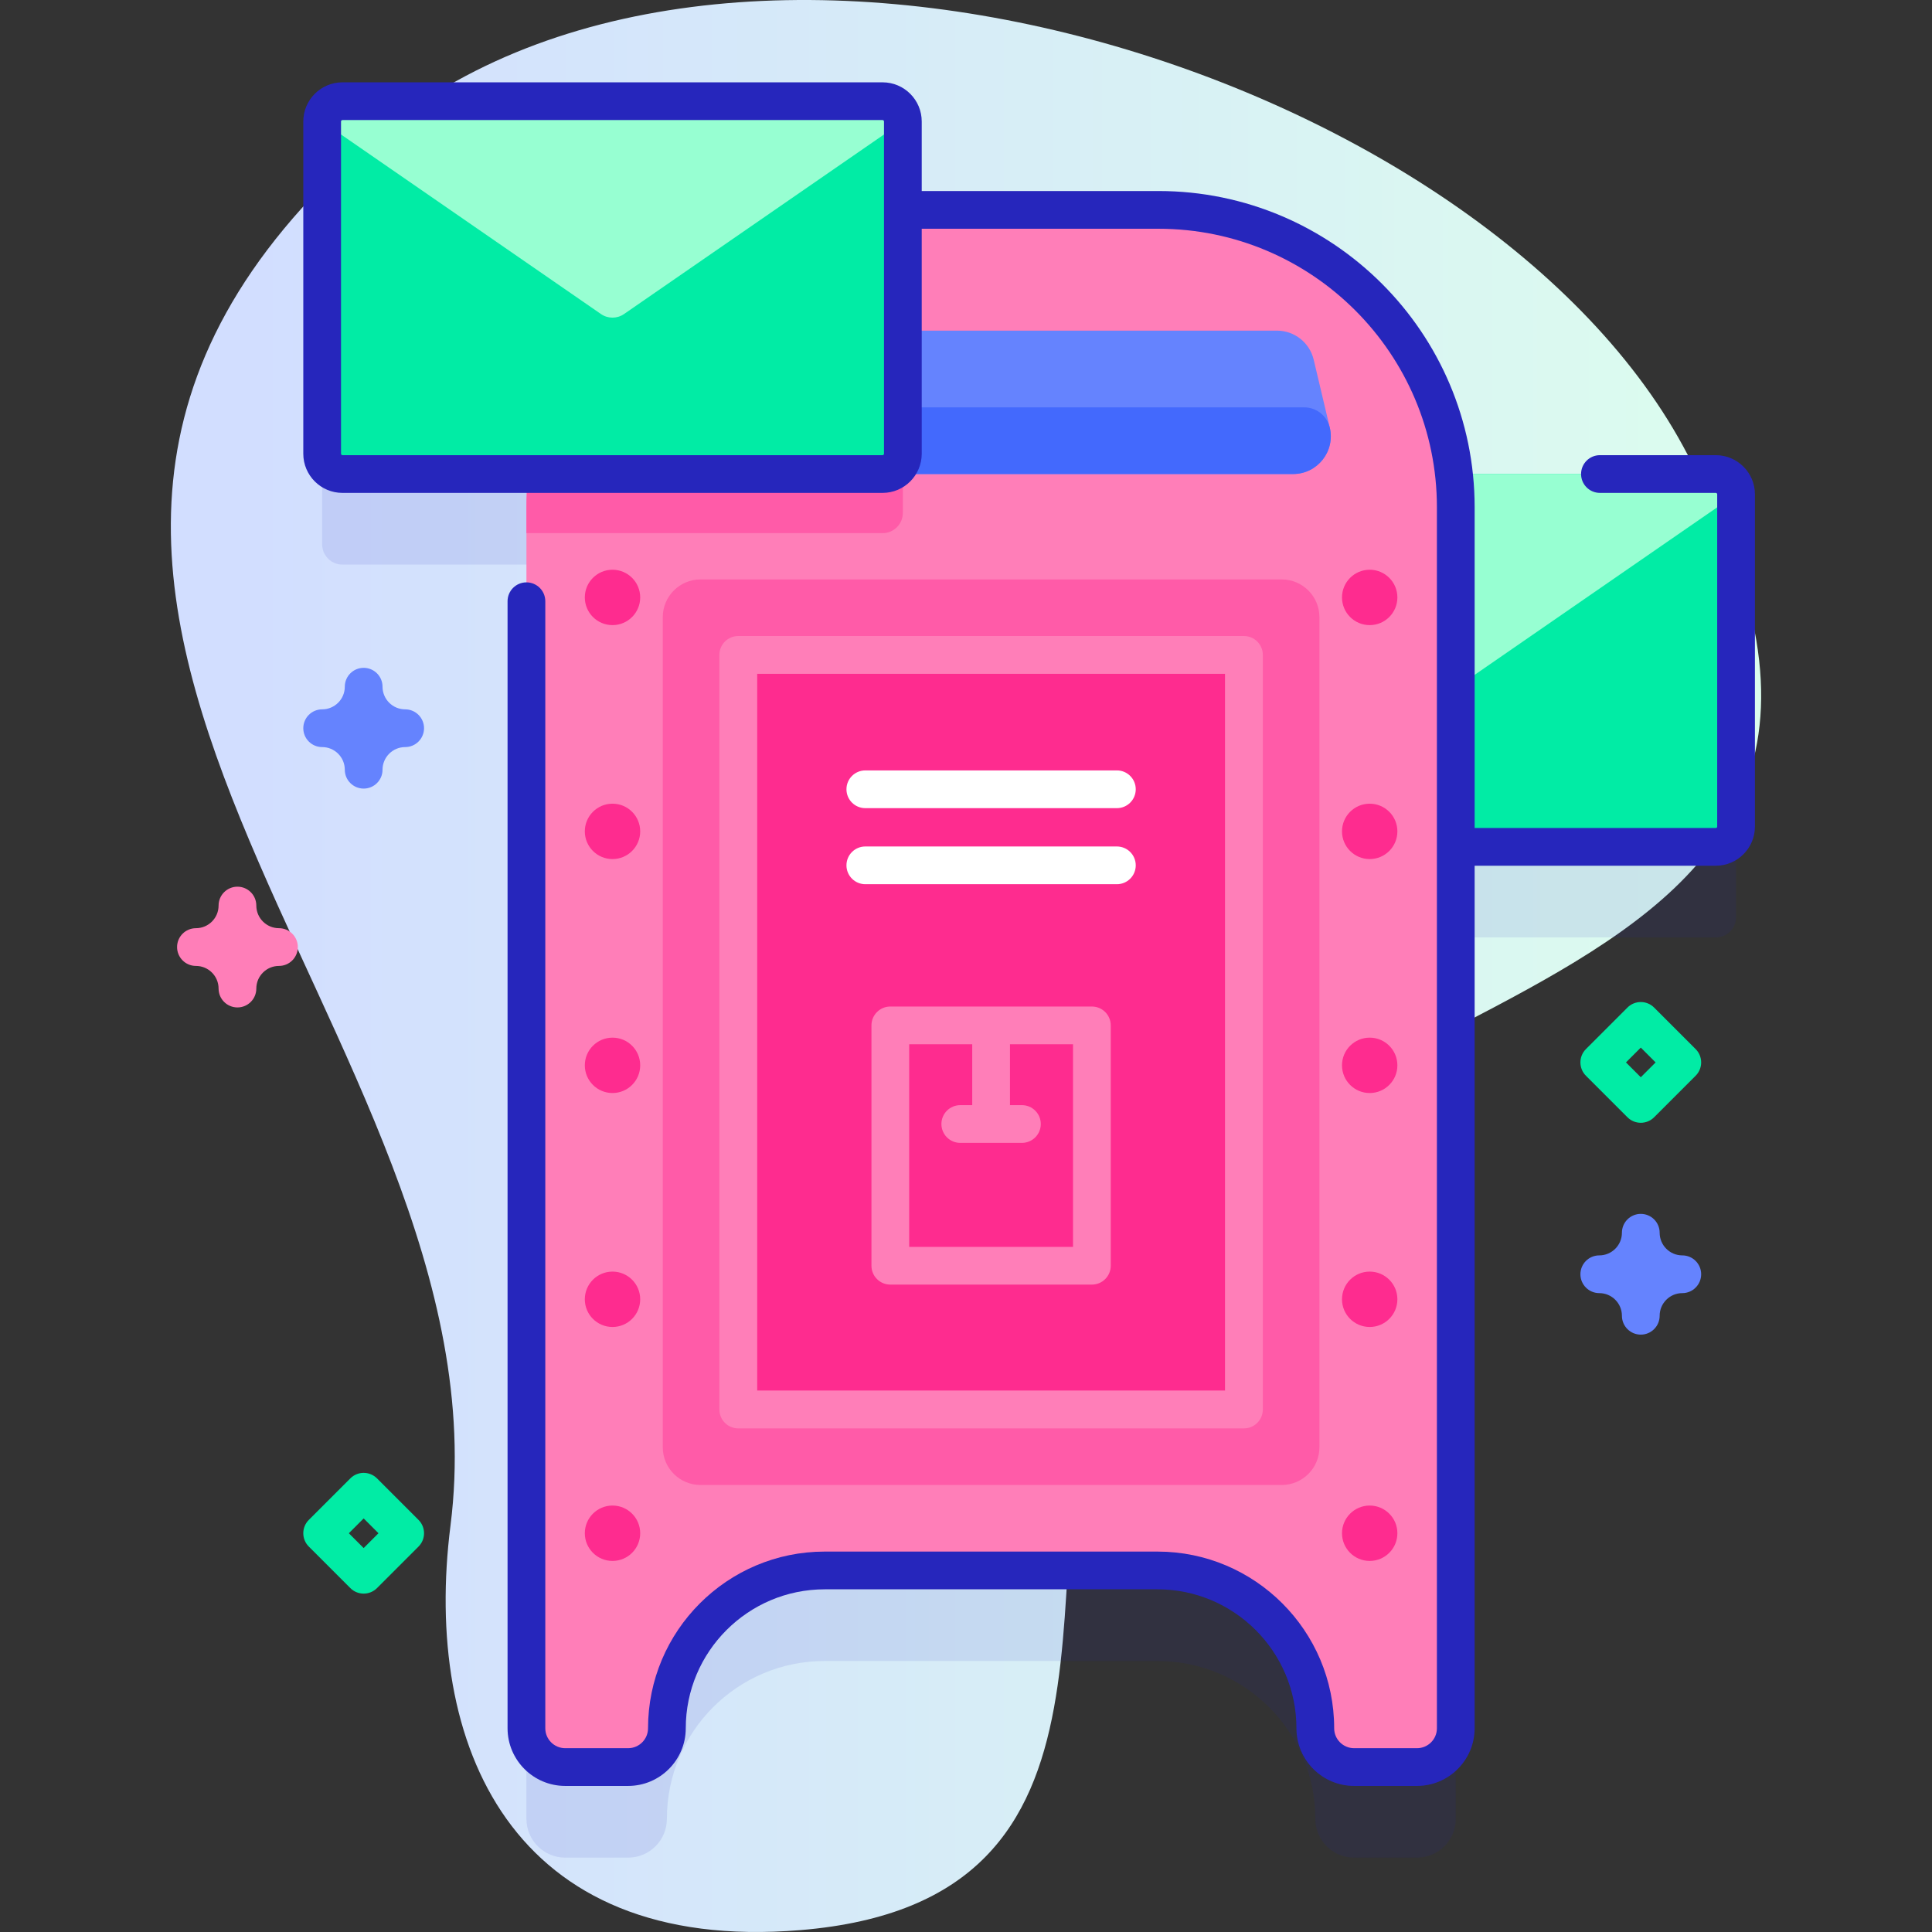 <?xml version="1.0" encoding="iso-8859-1"?>
<!-- Generator: Adobe Illustrator 23.0.3, SVG Export Plug-In . SVG Version: 6.00 Build 0)  -->
<svg version="1.1" id="Capa_1" xmlns="http://www.w3.org/2000/svg" xmlns:xlink="http://www.w3.org/1999/xlink" x="0px" y="0px"
	 viewBox="0 0 512 512" style="enable-background:new 0 0 512 512;" xml:space="preserve">
<rect x="0" y="0" width="512" height="512" fill="#333333" stroke="none"/>
<g>
	<g>
		<g>
			<linearGradient id="SVGID_1_" gradientUnits="userSpaceOnUse" x1="45.274" y1="256" x2="466.726" y2="256">
				<stop  offset="0.049" style="stop-color:#D2DEFF"/>
				<stop  offset="0.999" style="stop-color:#DCFDEE"/>
			</linearGradient>
			<path style="fill:url(#SVGID_1_);" d="M97.146,38.232C-38.182,157.77,135.977,273.641,119.389,404.26
				c-7.375,58.072,16.054,113.588,92.705,107.244c93.413-7.732,59.504-97.209,79.066-156.778
				c33.66-102.501,240.73-78.56,154.895-236.448C391.277,17.52,190.289-44.043,97.146,38.232z"/>
		</g>
		<g>
			<path style="opacity:0.1;fill:#2626BC;" d="M454.702,149.622h-69.41c-4.372-39.373-37.742-70.002-78.28-70.002h-67.745V56.19
				c0-2.965-2.401-5.372-5.372-5.372H90.747c-2.971,0-5.372,2.406-5.372,5.372v88.06c0,2.965,2.401,5.372,5.372,5.372h49.265
				c-0.321,2.887-0.5,5.816-0.5,8.788v323.6c0,5.68,4.6,10.28,10.27,10.28h16.68c5.67,0,10.27-4.6,10.27-10.28
				c0-11.55,4.68-22.01,12.25-29.58s18.03-12.25,29.58-12.25h88.18c23.1,0,41.83,18.73,41.83,41.83c0,2.84,1.15,5.41,3.01,7.27
				c1.86,1.86,4.43,3.01,7.26,3.01h16.68c5.67,0,10.27-4.6,10.27-10.28V248.426h68.91c2.971,0,5.372-2.407,5.372-5.372v-88.06
				C460.074,152.028,457.673,149.622,454.702,149.622z"/>
			<g>
				<g>
					<path style="fill:#01ECA5;" d="M460.074,130.994v88.06c0,2.965-2.401,5.372-5.372,5.372H311.554
						c-2.971,0-5.372-2.407-5.372-5.372v-88.06c0-2.965,2.401-5.372,5.372-5.372h143.148
						C457.673,125.622,460.074,128.029,460.074,130.994z"/>
					<path style="fill:#97FFD2;" d="M460.074,130.994l-73.895,51.037c-1.837,1.268-4.265,1.268-6.102,0l-73.895-51.037
						c0-2.965,2.401-5.372,5.372-5.372h143.148c1.483,0,2.826,0.602,3.798,1.574C459.472,128.168,460.074,129.511,460.074,130.994z"
						/>
				</g>
				<g>
					<g>
						<g>
							<g>
								<path style="fill:#FF7EB8;" d="M385.792,134.41v323.6c0,5.68-4.6,10.28-10.27,10.28h-16.68c-2.83,0-5.4-1.15-7.26-3.01
									c-1.86-1.86-3.01-4.43-3.01-7.27c0-23.1-18.73-41.83-41.83-41.83h-88.18c-11.55,0-22.01,4.68-29.58,12.25
									s-12.25,18.03-12.25,29.58c0,5.68-4.6,10.28-10.27,10.28h-16.68c-5.67,0-10.27-4.6-10.27-10.28v-323.6
									c0-43.51,35.27-78.79,78.78-78.79h88.72C350.522,55.62,385.792,90.9,385.792,134.41z"/>
							</g>
						</g>
					</g>
				</g>
				<path style="fill:#FF5BA8;" d="M239.262,55.62v80.3c0,2.96-2.4,5.37-5.37,5.37h-94.38v-6.88c0-43.51,35.27-78.79,78.78-78.79
					H239.262z"/>
				<path style="fill:#6583FE;" d="M342.673,125.622H182.63c-6.455,0-11.218-6.024-9.731-12.305l4.263-18
					c1.068-4.51,5.096-7.695,9.731-7.695H338.41c4.635,0,8.663,3.185,9.731,7.695l4.263,18
					C353.892,119.598,349.128,125.622,342.673,125.622z"/>
				<path style="fill:#4369FD;" d="M345.624,107.955H179.68c-3.23,0-6.036,2.219-6.78,5.362l0,0
					c-1.488,6.281,3.276,12.305,9.731,12.305h160.043c6.455,0,11.219-6.024,9.731-12.305v0
					C351.66,110.175,348.854,107.955,345.624,107.955z"/>
				<path style="fill:#FF5BA8;" d="M339.661,393.536H185.642c-5.523,0-10-4.477-10-10V163.557c0-5.523,4.477-10,10-10h154.019
					c5.523,0,10,4.477,10,10v219.979C349.661,389.059,345.184,393.536,339.661,393.536z"/>
				
					<rect x="167.662" y="211.537" transform="matrix(-1.836970e-16 1 -1 -1.836970e-16 536.199 10.895)" style="fill:#FE2C8F;" width="189.98" height="124.019"/>
				<g>
					<path style="fill:#FF7EB8;" d="M329.662,378.536H195.643c-2.761,0-5-2.238-5-5v-199.98c0-2.762,2.239-5,5-5h134.019
						c2.762,0,5,2.238,5,5v199.98C334.662,376.298,332.423,378.536,329.662,378.536z M200.643,368.536h124.019v-189.98H200.643
						V368.536z"/>
				</g>
				<g>
					<g>
						<circle style="fill:#FE2C8F;" cx="162.321" cy="406.325" r="7.339"/>
						<circle style="fill:#FE2C8F;" cx="162.321" cy="344.325" r="7.339"/>
						<circle style="fill:#FE2C8F;" cx="162.321" cy="282.325" r="7.339"/>
						<circle style="fill:#FE2C8F;" cx="162.321" cy="220.325" r="7.339"/>
						<circle style="fill:#FE2C8F;" cx="162.321" cy="158.325" r="7.339"/>
					</g>
					<g>
						<circle style="fill:#FE2C8F;" cx="362.983" cy="406.325" r="7.339"/>
						<circle style="fill:#FE2C8F;" cx="362.983" cy="344.325" r="7.339"/>
						<circle style="fill:#FE2C8F;" cx="362.983" cy="282.325" r="7.339"/>
						<circle style="fill:#FE2C8F;" cx="362.983" cy="220.325" r="7.339"/>
						<circle style="fill:#FE2C8F;" cx="362.983" cy="158.325" r="7.339"/>
					</g>
				</g>
				<g>
					<path style="fill:#FFFFFF;" d="M295.985,214.168h-66.666c-2.761,0-5-2.238-5-5s2.239-5,5-5h66.666c2.762,0,5,2.238,5,5
						S298.747,214.168,295.985,214.168z"/>
				</g>
				<g>
					<path style="fill:#FFFFFF;" d="M295.985,234.325h-66.666c-2.761,0-5-2.238-5-5s2.239-5,5-5h66.666c2.762,0,5,2.238,5,5
						S298.747,234.325,295.985,234.325z"/>
				</g>
				<path style="fill:#FF7EB8;" d="M289.36,266.74h-53.416c-2.761,0-5,2.238-5,5v63.692c0,2.762,2.239,5,5,5h53.416
					c2.762,0,5-2.238,5-5V271.74C294.36,268.978,292.122,266.74,289.36,266.74z M284.36,330.432h-43.416V276.74h16.708v16.135
					h-3.169c-2.761,0-5,2.238-5,5s2.239,5,5,5h16.338c2.762,0,5-2.238,5-5s-2.238-5-5-5h-3.169V276.74h16.708V330.432z"/>
				<g>
					<path style="fill:#01ECA5;" d="M239.266,32.19v88.06c0,2.965-2.401,5.372-5.372,5.372H90.747c-2.971,0-5.372-2.407-5.372-5.372
						V32.19c0-2.965,2.401-5.372,5.372-5.372h143.148C236.865,26.818,239.266,29.225,239.266,32.19z"/>
					<path style="fill:#97FFD2;" d="M239.266,32.19l-73.895,51.037c-1.837,1.268-4.265,1.268-6.102,0L85.375,32.19
						c0-2.965,2.401-5.372,5.372-5.372h143.148c1.483,0,2.826,0.602,3.798,1.574C238.665,29.365,239.266,30.708,239.266,32.19z"/>
				</g>
			</g>
			<path style="fill:#6583FE;" d="M434.826,353.691c-2.762,0-5-2.238-5-5c0-3.309-2.691-6-6-6c-2.762,0-5-2.238-5-5s2.238-5,5-5
				c3.309,0,6-2.692,6-6.001c0-2.762,2.238-5,5-5s5,2.238,5,5c0,3.309,2.691,6.001,6,6.001c2.762,0,5,2.238,5,5s-2.238,5-5,5
				c-3.309,0-6,2.691-6,6C439.826,351.453,437.588,353.691,434.826,353.691z"/>
			<path style="fill:#6583FE;" d="M96.375,208.984c-2.761,0-5-2.238-5-5c0-3.309-2.691-6-6-6c-2.761,0-5-2.238-5-5s2.239-5,5-5
				c3.309,0,6-2.691,6-6c0-2.762,2.239-5,5-5s5,2.238,5,5c0,3.309,2.691,6,6,6c2.761,0,5,2.238,5,5s-2.239,5-5,5
				c-3.309,0-6,2.691-6,6C101.375,206.746,99.136,208.984,96.375,208.984z"/>
			<path style="fill:#FF7EB8;" d="M62.926,266.981c-2.761,0-5-2.238-5-5c0-3.309-2.691-6-6-6c-2.761,0-5-2.238-5-5s2.239-5,5-5
				c3.309,0,6-2.691,6-6c0-2.762,2.239-5,5-5s5,2.238,5,5c0,3.309,2.691,6,6,6c2.761,0,5,2.238,5,5s-2.239,5-5,5
				c-3.309,0-6,2.691-6,6C67.926,264.743,65.687,266.981,62.926,266.981z"/>
			<path style="fill:#01ECA5;" d="M434.826,297.55c-1.279,0-2.56-0.488-3.535-1.465l-11-11c-1.953-1.952-1.953-5.118,0-7.07l11-11
				c1.951-1.953,5.119-1.953,7.07,0l11,11c1.953,1.952,1.953,5.118,0,7.07l-11,11C437.386,297.062,436.105,297.55,434.826,297.55z
				 M430.897,281.55l3.929,3.929l3.929-3.929l-3.929-3.929L430.897,281.55z"/>
			<path style="fill:#01ECA5;" d="M96.375,422.324c-1.28,0-2.559-0.488-3.536-1.465l-11-11c-1.953-1.952-1.953-5.118,0-7.07l11-11
				c1.953-1.953,5.118-1.953,7.071,0l11,11c1.953,1.952,1.953,5.118,0,7.07l-11,11C98.934,421.836,97.655,422.324,96.375,422.324z
				 M92.446,406.324l3.929,3.929l3.929-3.929l-3.929-3.929L92.446,406.324z"/>
		</g>
	</g>
	<path style="fill:#2626BC;" d="M465.074,219.054v-88.06c0-5.719-4.653-10.372-10.372-10.372H424c-2.762,0-5,2.238-5,5s2.238,5,5,5
		h30.702c0.205,0,0.372,0.167,0.372,0.372v88.06c0,0.205-0.167,0.372-0.372,0.372h-63.907V134.41
		c0-46.201-37.587-83.788-83.787-83.788h-62.741V32.19c0-5.719-4.653-10.372-10.372-10.372H90.747
		c-5.719,0-10.372,4.653-10.372,10.372v88.06c0,5.719,4.653,10.372,10.372,10.372h143.148c5.719,0,10.372-4.653,10.372-10.372
		V60.622h62.741c40.687,0,73.787,33.102,73.787,73.788v323.602c0,2.91-2.367,5.277-5.276,5.277h-16.673
		c-2.91,0-5.277-2.367-5.277-5.277c0-25.82-21.007-46.827-46.827-46.827h-88.179c-25.821,0-46.827,21.007-46.827,46.827
		c0,2.91-2.367,5.277-5.277,5.277h-16.673c-2.91,0-5.277-2.367-5.277-5.277V159.33c0-2.762-2.239-5-5-5s-5,2.238-5,5v298.682
		c0,8.424,6.853,15.277,15.277,15.277h16.673c8.424,0,15.277-6.854,15.277-15.277c0-20.307,16.521-36.827,36.827-36.827h88.179
		c20.307,0,36.827,16.521,36.827,36.827c0,8.424,6.854,15.277,15.277,15.277h16.673c8.424,0,15.276-6.854,15.276-15.277V229.426
		h63.907C460.421,229.426,465.074,224.772,465.074,219.054z M234.267,120.25c0,0.205-0.167,0.372-0.372,0.372H90.747
		c-0.205,0-0.372-0.167-0.372-0.372V32.19c0-0.205,0.167-0.372,0.372-0.372h143.148c0.205,0,0.372,0.167,0.372,0.372V120.25z"/>
</g>
<g>
</g>
<g>
</g>
<g>
</g>
<g>
</g>
<g>
</g>
<g>
</g>
<g>
</g>
<g>
</g>
<g>
</g>
<g>
</g>
<g>
</g>
<g>
</g>
<g>
</g>
<g>
</g>
<g>
</g>
</svg>
